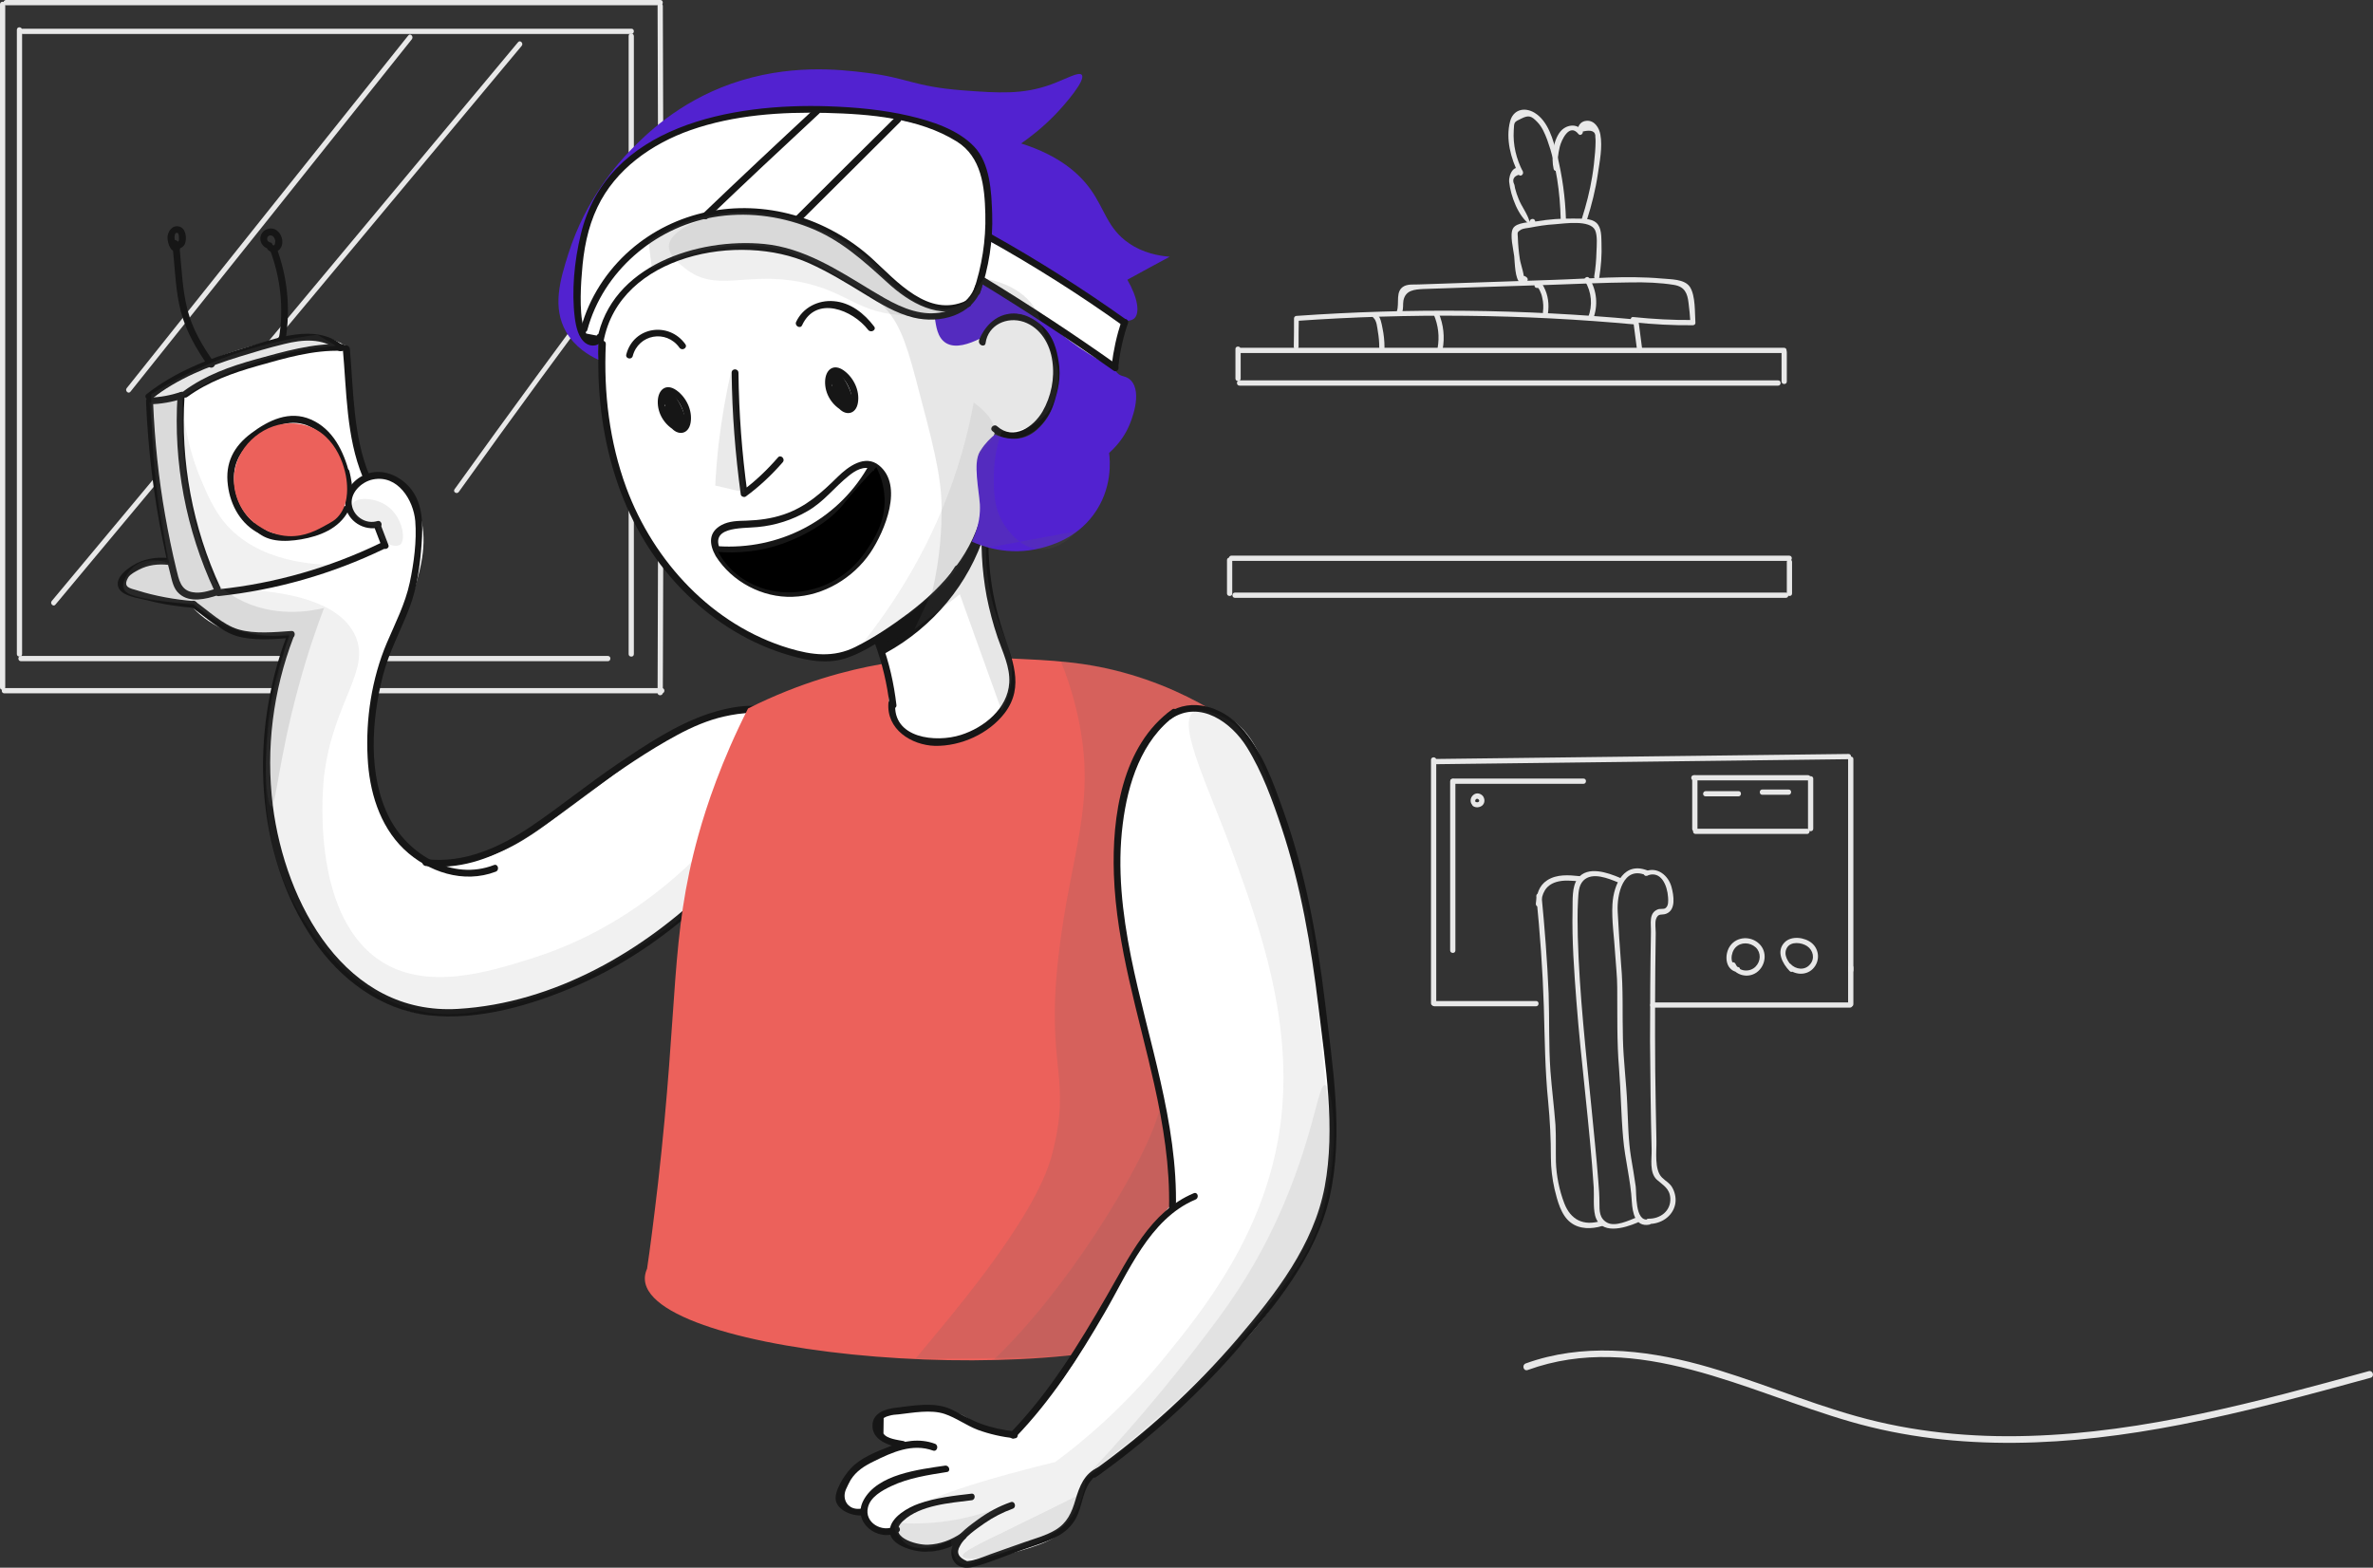 <svg width="1096.34" height="724.313" viewBox="0 0 1096.34 724.313" fill="none" xmlns="http://www.w3.org/2000/svg" xmlns:xlink="http://www.w3.org/1999/xlink">
	<rect x="0" y="0" width="1096.34" height="724.313" fill="#333333" stroke="none"/>
	<desc>
			Created with Pixso.
	</desc>
	<defs/>
	<path id="Vector" d="M661.13 351.09C661.13 388.58 661.13 426.07 661.13 463.56C661.13 465.03 663.55 465.14 663.55 463.56C663.55 426.07 663.55 388.58 663.55 351.09C663.55 349.51 661.13 349.51 661.13 351.09Z" fill="#E8E8E8" fill-opacity="1" fill-rule="nonzero"/>
	<path id="Vector" d="M663.03 353.09C726.74 352.35 790.34 351.51 854.05 350.77C855.53 350.77 855.63 348.35 854.05 348.35C790.34 349.09 726.74 349.93 663.03 350.67C661.55 350.67 661.55 353.09 663.03 353.09Z" fill="#E8E8E8" fill-opacity="1" fill-rule="nonzero"/>
	<path id="Vector" d="M662.71 464.93C678.4 464.93 694.09 464.93 709.68 464.93C711.15 464.93 711.26 462.5 709.68 462.5C693.99 462.5 678.3 462.5 662.71 462.5C661.24 462.61 661.24 464.93 662.71 464.93Z" fill="#E8E8E8" fill-opacity="1" fill-rule="nonzero"/>
	<path id="Vector" d="M709.78 414.06C711.47 431.02 712.73 447.97 713.26 465.03C713.68 479.78 713.79 494.31 715.26 508.95C716.1 517.58 716.52 526.21 716.52 534.85C716.52 539.7 717.15 544.64 718.21 549.38C719.47 554.54 721.16 561.49 725.68 564.86C729.79 568.02 735.37 567.92 740.22 566.44C741.69 566.02 741.06 563.71 739.59 564.13C731.58 566.55 725.68 563.6 722.74 556.02C720.42 550.02 719.05 543.28 718.84 536.75C718.73 531.06 718.95 525.37 718.63 519.69C718 511.37 716.94 503.15 716.31 494.83C715.47 482.93 715.89 470.93 715.47 458.92C714.84 443.87 713.68 428.91 712.21 413.85C711.99 412.48 709.68 412.48 709.78 414.06Z" fill="#E8E8E8" fill-opacity="1" fill-rule="nonzero"/>
	<path id="Vector" d="M711.89 417.64C712.42 412.91 713.89 409.11 718.94 407.53C722.42 406.48 726.11 406.9 729.69 407.22C731.16 407.32 731.16 405.01 729.69 404.8C724.74 404.27 719.26 403.85 714.84 406.69C710.94 409.22 709.99 413.12 709.57 417.43C709.36 419.22 711.68 419.22 711.89 417.64Z" fill="#E8E8E8" fill-opacity="1" fill-rule="nonzero"/>
	<path id="Vector" d="M748.33 405.53C742.85 403.22 733.48 399.85 728.95 405.85C726.11 409.64 726.63 415.96 726.53 420.49C726.21 434.6 727.26 448.71 728.32 462.72C730.53 491.46 734.43 520 736.32 548.75C736.53 552.86 736 557.6 736.95 561.6C739.37 570.76 750.33 567.5 756.54 564.86C757.91 564.34 757.28 562.02 755.91 562.55C752.54 563.92 746.32 566.86 742.64 564.97C738.85 562.97 738.95 559.39 738.95 555.81C738.95 552.44 738.74 549.07 738.43 545.7C737.58 534.75 736.43 523.79 735.37 512.84C732.74 486.2 729.69 459.56 728.95 432.81C728.84 427.23 728.74 421.75 729.05 416.17C729.27 413.01 729.16 409.32 731.48 406.9C735.58 402.69 743.06 405.85 747.69 407.75C749.06 408.38 749.69 406.17 748.33 405.53Z" fill="#E8E8E8" fill-opacity="1" fill-rule="nonzero"/>
	<path id="Vector" d="M761.49 563.39C755.28 564.65 756.12 551.17 755.7 548.12C755.07 543.7 754.33 539.27 753.59 534.96C752.22 526.74 752.22 518.53 751.8 510.21C751.38 500.1 750.01 489.99 749.8 479.88C749.48 468.4 750.01 457.03 748.96 445.66C748.33 437.55 747.8 429.33 747.38 421.12C746.96 413.43 749.8 399.85 760.44 404.38C761.81 405.01 763.07 402.9 761.59 402.37C750.54 397.64 745.48 408.27 744.96 417.85C744.53 425.33 745.8 433.23 746.22 440.81C746.54 445.97 747.17 451.13 747.17 456.29C747.27 468.72 746.96 481.25 748.01 493.68C748.85 504.42 748.96 515.26 749.91 525.9C750.75 535.69 753.38 545.28 753.91 555.18C754.22 560.12 755.38 567.07 762.02 565.81C763.6 565.28 762.96 563.07 761.49 563.39Z" fill="#E8E8E8" fill-opacity="1" fill-rule="nonzero"/>
	<path id="Vector" d="M760.86 404.59C767.49 401.85 770.33 409.32 770.65 414.48C770.76 416.06 770.97 418.59 769.39 419.64C768.54 420.17 766.86 419.75 765.91 420.17C761.59 421.86 762.86 426.81 762.75 430.7C762.44 447.45 762.33 464.19 762.33 480.93C762.44 497.68 762.65 514.42 763.07 531.17C763.17 535.38 761.91 541.8 765.49 545.07C768.44 547.7 771.39 549.07 771.7 553.59C772.02 559.49 767.07 563.18 761.59 563.07C760.12 563.07 760.12 565.39 761.59 565.5C767.18 565.6 772.65 562.23 773.92 556.54C774.44 554.12 774.02 551.59 772.97 549.38C771.7 546.65 769.81 546.01 767.81 544.01C764.23 540.43 765.39 531.9 765.28 527.27C765.17 521.69 765.07 516.11 764.96 510.53C764.75 500.1 764.65 489.57 764.65 479.14C764.65 468.72 764.65 458.19 764.75 447.76C764.86 442.18 764.86 436.6 764.96 431.02C764.96 429.23 764.54 426.38 765.07 424.7C766.12 421.65 767.7 423.01 769.81 422.17C774.44 420.38 773.28 413.64 772.23 409.75C770.76 404.48 765.7 400.27 760.12 402.59C758.86 402.9 759.49 405.22 760.86 404.59Z" fill="#E8E8E8" fill-opacity="1" fill-rule="nonzero"/>
	<path id="Vector" d="M853.84 350.67C853.84 383.21 853.84 415.75 853.84 448.29C853.84 449.76 856.27 449.87 856.27 448.29C856.27 415.75 856.27 383.21 856.27 350.67C856.27 349.19 853.84 349.19 853.84 350.67Z" fill="#E8E8E8" fill-opacity="1" fill-rule="nonzero"/>
	<path id="Vector" d="M763.6 465.56C793.92 465.56 824.36 465.56 854.69 465.56C856.16 465.56 856.27 463.14 854.69 463.14C824.36 463.14 793.92 463.14 763.6 463.14C762.02 463.24 762.02 465.56 763.6 465.56Z" fill="#E8E8E8" fill-opacity="1" fill-rule="nonzero"/>
	<path id="Vector" d="M853.84 447.02C853.84 452.71 853.84 458.29 853.84 463.98C853.84 465.45 856.27 465.56 856.27 463.98C856.27 458.29 856.27 452.71 856.27 447.02C856.27 445.45 853.84 445.45 853.84 447.02Z" fill="#E8E8E8" fill-opacity="1" fill-rule="nonzero"/>
	<path id="Vector" d="M781.81 359.41C781.81 367.31 781.81 375.1 781.81 383C781.81 384.47 784.24 384.58 784.24 383C784.24 375.1 784.24 367.31 784.24 359.41C784.13 357.83 781.81 357.83 781.81 359.41Z" fill="#E8E8E8" fill-opacity="1" fill-rule="nonzero"/>
	<path id="Vector" d="M783.39 385.31C800.56 385.31 817.72 385.31 834.89 385.31C836.36 385.31 836.47 382.89 834.89 382.89C817.72 382.89 800.56 382.89 783.39 382.89C781.81 383 781.81 385.31 783.39 385.31Z" fill="#E8E8E8" fill-opacity="1" fill-rule="nonzero"/>
	<path id="Vector" d="M782.55 360.57C800.14 360.57 817.72 360.57 835.31 360.57C836.78 360.57 836.89 358.15 835.31 358.15C817.72 358.15 800.14 358.15 782.55 358.15C780.97 358.15 780.97 360.57 782.55 360.57Z" fill="#E8E8E8" fill-opacity="1" fill-rule="nonzero"/>
	<path id="Vector" d="M835.31 359.72C835.31 367.41 835.31 375.21 835.31 382.89C835.31 384.37 837.73 384.47 837.73 382.89C837.73 375.21 837.73 367.41 837.73 359.72C837.73 358.25 835.31 358.25 835.31 359.72Z" fill="#E8E8E8" fill-opacity="1" fill-rule="nonzero"/>
	<path id="Vector" d="M788.03 367.94C793.08 367.94 798.14 367.94 803.19 367.94C804.66 367.94 804.77 365.52 803.19 365.52C798.14 365.52 793.08 365.52 788.03 365.52C786.45 365.62 786.45 367.94 788.03 367.94Z" fill="#E8E8E8" fill-opacity="1" fill-rule="nonzero"/>
	<path id="Vector" d="M814.14 367.2C818.25 367.2 822.25 367.2 826.36 367.2C827.83 367.2 827.94 364.78 826.36 364.78C822.25 364.78 818.25 364.78 814.14 364.78C812.67 364.78 812.67 367.2 814.14 367.2Z" fill="#E8E8E8" fill-opacity="1" fill-rule="nonzero"/>
	<path id="Vector" d="M803.09 446.81C798.87 445.97 799.5 440.18 801.82 437.76C804.35 435.13 808.56 435.34 811.19 437.76C813.72 440.18 813.51 444.18 811.09 446.6C808.56 449.24 803.4 449.13 801.82 445.34C801.19 443.97 798.98 444.6 799.51 445.97C801.51 450.61 807.4 452.18 811.51 449.34C815.83 446.29 816.67 439.76 812.77 436.07C808.98 432.39 802.56 432.6 799.4 436.92C796.56 440.81 796.87 447.97 802.45 449.13C803.93 449.45 804.56 447.13 803.09 446.81Z" fill="#E8E8E8" fill-opacity="1" fill-rule="nonzero"/>
	<path id="Vector" d="M828.46 447.02C826.25 444.71 823.62 441.13 825.62 437.86C827.41 434.81 832.36 435.44 834.89 437.13C837.73 439.02 838.57 442.92 836.26 445.55C833.84 448.5 829.62 447.97 827.2 445.34C826.15 444.18 824.46 445.87 825.52 447.02C828.57 450.39 834.15 451.03 837.52 447.66C840.89 444.29 840.68 438.81 837.1 435.76C833.84 433.02 827.62 432.18 824.46 435.44C820.46 439.55 823.52 445.23 826.78 448.6C827.83 449.87 829.52 448.18 828.46 447.02Z" fill="#E8E8E8" fill-opacity="1" fill-rule="nonzero"/>
	<path id="Vector" d="M669.98 360.99C669.98 387 669.98 413.12 669.98 439.13C669.98 440.6 672.4 440.71 672.4 439.13C672.4 413.12 672.4 387 672.4 360.99C672.4 359.51 669.98 359.51 669.98 360.99Z" fill="#E8E8E8" fill-opacity="1" fill-rule="nonzero"/>
	<path id="Vector" d="M671.24 362.15C691.35 362.15 711.47 362.15 731.58 362.15C733.06 362.15 733.16 359.72 731.58 359.72C711.47 359.72 691.35 359.72 671.24 359.72C669.66 359.83 669.66 362.15 671.24 362.15Z" fill="#E8E8E8" fill-opacity="1" fill-rule="nonzero"/>
	<path id="Vector" d="M681.56 370.26C681.46 369.94 681.67 369.41 681.98 369.2C682.4 368.89 682.93 369.1 683.25 369.52C683.88 370.47 682.51 370.99 681.77 370.47C680.51 369.62 679.35 371.62 680.61 372.47C681.88 373.31 683.67 373.1 684.83 372.15C686.09 370.99 686.09 369.2 685.14 367.83C684.09 366.57 682.3 366.15 680.93 367.1C679.56 368.04 679.03 369.83 679.77 371.31C679.98 371.94 680.93 372.05 681.35 371.73C681.77 371.52 681.88 370.89 681.56 370.26Z" fill="#E8E8E8" fill-opacity="1" fill-rule="nonzero"/>
	<path id="Vector" d="M566.88 258.74C566.88 263.9 566.88 269.06 566.88 274.22C566.88 275.69 569.3 275.79 569.3 274.22C569.3 269.06 569.3 263.9 569.3 258.74C569.2 257.26 566.88 257.26 566.88 258.74Z" fill="#E8E8E8" fill-opacity="1" fill-rule="nonzero"/>
	<path id="Vector" d="M568.88 259.16C654.81 259.16 740.74 259.16 826.67 259.16C828.15 259.16 828.25 256.73 826.67 256.73C740.74 256.73 654.81 256.73 568.88 256.73C567.41 256.73 567.41 259.16 568.88 259.16Z" fill="#E8E8E8" fill-opacity="1" fill-rule="nonzero"/>
	<path id="Vector" d="M570.57 276.22C655.44 276.22 740.22 276.22 825.09 276.22C826.57 276.22 826.67 273.79 825.09 273.79C740.22 273.79 655.44 273.79 570.57 273.79C568.99 273.79 568.99 276.22 570.57 276.22Z" fill="#E8E8E8" fill-opacity="1" fill-rule="nonzero"/>
	<path id="Vector" d="M825.52 259.58C825.52 264.42 825.52 269.37 825.52 274.22C825.52 275.69 827.94 275.79 827.94 274.22C827.94 269.37 827.94 264.42 827.94 259.58C827.94 258.1 825.52 258.1 825.52 259.58Z" fill="#E8E8E8" fill-opacity="1" fill-rule="nonzero"/>
	<path id="Vector" d="M570.78 161.22C570.78 165.75 570.78 170.38 570.78 174.91C570.78 176.39 573.2 176.49 573.2 174.91C573.2 170.38 573.2 165.75 573.2 161.22C573.09 159.75 570.78 159.75 570.78 161.22Z" fill="#E8E8E8" fill-opacity="1" fill-rule="nonzero"/>
	<path id="Vector" d="M573.3 163.12C656.92 163.12 740.64 163.12 824.25 163.12C825.73 163.12 825.83 160.69 824.25 160.69C740.64 160.69 656.92 160.69 573.3 160.69C571.83 160.69 571.83 163.12 573.3 163.12Z" fill="#E8E8E8" fill-opacity="1" fill-rule="nonzero"/>
	<path id="Vector" d="M572.67 178.18C655.66 178.18 738.64 178.18 821.51 178.18C822.99 178.18 823.09 175.75 821.51 175.75C738.53 175.75 655.55 175.75 572.67 175.75C571.09 175.75 571.09 178.18 572.67 178.18Z" fill="#E8E8E8" fill-opacity="1" fill-rule="nonzero"/>
	<path id="Vector" d="M823.09 162.59C823.09 167.12 823.09 171.75 823.09 176.28C823.09 177.75 825.52 177.86 825.52 176.28C825.52 171.75 825.52 167.12 825.52 162.59C825.52 161.12 823.09 161.01 823.09 162.59Z" fill="#E8E8E8" fill-opacity="1" fill-rule="nonzero"/>
	<path id="Vector" d="M599.95 160.17C599.95 155.85 599.95 151.43 600.05 147.11C599.63 147.53 599.21 147.95 598.89 148.27C651.13 144.58 703.68 145.11 755.8 149.95C755.38 149.53 754.96 149.11 754.64 148.79C755.17 153.11 755.8 157.43 756.33 161.75C756.54 163.22 758.86 163.22 758.75 161.75C758.22 157.43 757.59 153.11 757.07 148.79C756.96 148.16 756.65 147.64 755.91 147.64C703.78 142.79 651.23 142.27 599 145.95C598.37 145.95 597.84 146.48 597.84 147.11C597.84 151.43 597.84 155.85 597.74 160.17C597.63 161.75 599.95 161.75 599.95 160.17Z" fill="#E8E8E8" fill-opacity="1" fill-rule="nonzero"/>
	<path id="Vector" d="M647.76 144.37C648.49 142.37 648.07 140.79 648.39 138.89C649.34 134.05 653.44 133.74 657.66 133.53C663.87 133.31 670.08 133.1 676.3 132.89C689.46 132.47 702.52 132.05 715.68 131.63C728.32 131.21 741.06 130.58 753.7 130.47C760.23 130.37 766.86 130.58 773.39 131.63C778.34 132.47 779.6 135.42 780.13 140.05C780.55 143 780.76 145.95 780.97 149C781.39 148.58 781.81 148.16 782.13 147.85C772.86 147.95 763.7 147.42 754.54 146.48C753.06 146.27 753.06 148.69 754.54 148.9C763.7 149.85 772.86 150.37 782.13 150.27C782.76 150.27 783.39 149.74 783.29 149.11C782.97 144.48 783.39 136.68 780.76 132.58C778.23 128.79 771.7 129.1 767.7 128.68C751.17 127.21 734.21 128.79 717.68 129.31C701.04 129.84 684.51 130.47 667.87 131C663.76 131.1 659.55 131.31 655.44 131.42C653.34 131.52 650.81 131.21 648.81 132.16C644.39 134.37 646.7 140.16 645.34 143.85C645.02 145.11 647.34 145.74 647.76 144.37Z" fill="#E8E8E8" fill-opacity="1" fill-rule="nonzero"/>
	<path id="Vector" d="M711.26 131.95C710.31 132.26 710.2 132.79 710.94 133.42C711.05 133.63 711.26 133.95 711.36 134.16C711.89 135.21 712.31 136.37 712.52 137.53C713.05 139.74 713.15 141.95 712.84 144.27C712.63 145.74 714.94 146.37 715.15 144.9C715.79 140.58 715.26 136.37 713.26 132.58C712.73 131.52 711.99 130.05 710.63 130.16C709.57 130.16 708.94 131 708.94 131.95C708.94 133.42 711.36 133.42 711.26 131.95Z" fill="#E8E8E8" fill-opacity="1" fill-rule="nonzero"/>
	<path id="Vector" d="M732.21 129.73C735.37 135 735.9 141 733.69 146.79C733.16 148.27 735.48 148.79 736 147.42C738.43 141.11 737.79 134.37 734.32 128.58C733.48 127.21 731.48 128.47 732.21 129.73Z" fill="#E8E8E8" fill-opacity="1" fill-rule="nonzero"/>
	<path id="Vector" d="M703.89 130.05C704.83 128.26 702.52 122.05 702.2 119.84C701.67 116.47 701.36 113.1 701.25 109.73C701.15 107.41 700.73 107.3 702.83 106.04C703.89 105.51 705.57 105.41 706.73 105.2C710.52 104.46 714.42 103.83 718.31 103.62C722.74 103.3 734.64 101.41 736.95 106.36C738.11 108.88 737.69 113.62 737.58 116.36C737.48 120.15 737.16 123.94 736.53 127.73C736.32 129.21 738.64 129.84 738.85 128.37C739.69 123.1 740.11 117.83 739.9 112.46C739.8 109.51 740.01 105.2 737.58 102.99C735.06 100.67 730.42 101.09 727.26 100.99C721.47 100.88 715.68 101.3 709.99 102.25C707.15 102.67 700.62 102.67 699.04 105.51C697.36 108.36 699.25 115.41 699.57 118.36C699.88 121.31 699.88 128.89 702.31 130.68C703.68 131.73 705.04 131.31 705.68 129.73C705.89 129.31 705.89 128.68 705.47 128.26C704.1 127 702.62 127.1 701.78 128.79C701.15 130.16 703.15 131.42 703.89 130.05Z" fill="#E8E8E8" fill-opacity="1" fill-rule="nonzero"/>
	<path id="Vector" d="M706.73 102.67C705.78 98.77 703.04 95.61 701.57 91.82C700.94 90.24 700.41 88.77 699.99 87.08C699.88 86.56 699.78 85.93 699.67 85.4C698.52 83.08 699.25 81.5 701.67 80.77C702.62 81.82 704.1 80.45 703.57 79.29C700.52 73.39 698.94 66.97 699.36 60.23C699.57 56.33 699.36 56.44 702.94 54.75C706.31 53.07 707.57 53.6 710.2 56.33C712.42 58.55 713.78 61.81 714.84 64.65C719.05 76.24 720.74 88.98 721.05 101.2C721.05 102.67 723.47 102.78 723.47 101.2C723.16 91.19 721.79 81.29 719.37 71.5C717.58 64.65 715.36 55.91 708.84 52.02C704.1 49.28 699.04 50.75 697.67 56.12C695.57 64.13 697.99 73.29 701.67 80.45C702.31 79.92 702.94 79.5 703.57 78.98C699.78 74.87 696.94 80.56 697.25 84.03C697.88 90.35 701.46 100.35 707.15 103.93C707.47 104.14 707.99 104.14 708.31 103.93C708.41 103.83 708.63 103.72 708.73 103.62C709.15 103.3 709.36 102.88 709.26 102.25C709.26 102.14 709.15 101.93 709.15 101.83C708.62 100.56 706.41 101.2 706.73 102.67Z" fill="#E8E8E8" fill-opacity="1" fill-rule="nonzero"/>
	<path id="Vector" d="M720.1 77.5C719.26 74.24 719.89 71.08 720.63 67.81C721.37 64.76 725.05 56.65 729.26 61.92C730.11 62.97 731.48 61.81 731.27 60.76C735.27 59.81 737.27 60.65 737.06 63.39C737.16 64.02 737.16 64.76 737.16 65.5C737.16 67.08 737.06 68.66 736.95 70.23C736.64 74.13 736.22 77.92 735.58 81.71C734.53 88.24 732.85 94.67 730.84 100.99C730.42 102.46 732.63 103.09 733.16 101.62C735.37 94.67 737.16 87.61 738.22 80.34C739.06 74.66 740.43 67.92 739.37 62.13C738.85 59.07 736.64 55.49 732.95 55.81C730 56.02 728.53 58.65 728.95 61.39C729.58 60.97 730.32 60.65 730.95 60.23C728.32 56.76 723.37 57.7 720.84 60.86C717.47 65.07 716.63 73.08 717.79 78.03C718.1 79.61 720.42 78.98 720.1 77.5Z" fill="#E8E8E8" fill-opacity="1" fill-rule="nonzero"/>
	<path id="Vector" d="M634.49 146.79C636.07 148.06 636.28 151.32 636.59 153.22C637.02 155.64 637.23 158.06 637.23 160.59C637.23 162.06 639.65 162.17 639.65 160.59C639.65 157.53 639.33 154.48 638.7 151.53C638.28 149.43 637.86 146.58 636.17 145.11C635.02 144.16 633.33 145.85 634.49 146.79Z" fill="#E8E8E8" fill-opacity="1" fill-rule="nonzero"/>
	<path id="Vector" d="M662.4 145.32C664.5 150.27 665.13 155.53 664.19 160.8C663.87 162.27 666.19 162.91 666.5 161.43C667.56 155.74 666.92 150.06 664.71 144.69C664.19 143.32 661.87 143.95 662.4 145.32Z" fill="#E8E8E8" fill-opacity="1" fill-rule="nonzero"/>
	<path id="Vector" d="M0 2C0 84.03 0 166.17 0 248.2C0 271.37 0 294.54 0 317.6C0 319.08 2.42 319.18 2.42 317.6C2.42 235.57 2.42 153.43 2.42 71.39C2.42 48.23 2.42 25.06 2.42 2C2.42 0.42 0 0.42 0 2Z" fill="#E8E8E8" fill-opacity="1" fill-rule="nonzero"/>
	<path id="Vector" d="M2.73 2.42C81.08 2.42 159.43 2.42 237.88 2.42C260.32 2.42 282.64 2.42 305.07 2.42C306.54 2.42 306.65 0 305.07 0C226.72 0 148.37 0 69.92 0C47.49 0 25.16 0 2.73 0C1.26 0.1 1.26 2.42 2.73 2.42Z" fill="#E8E8E8" fill-opacity="1" fill-rule="nonzero"/>
	<path id="Vector" d="M303.81 2.73C304.12 85.29 304.23 167.86 304.02 250.42C303.91 273.69 303.91 296.86 303.81 320.13C303.81 321.6 306.12 321.6 306.23 320.13C306.54 237.67 306.65 155.22 306.44 72.76C306.33 49.38 306.33 26.11 306.23 2.73C306.23 1.15 303.81 1.15 303.81 2.73Z" fill="#E8E8E8" fill-opacity="1" fill-rule="nonzero"/>
	<path id="Vector" d="M2 320.34C80.87 320.34 159.85 320.34 238.73 320.34C261.05 320.34 283.38 320.34 305.81 320.34C307.28 320.34 307.39 317.92 305.81 317.92C226.93 317.92 147.95 317.92 69.08 317.92C46.75 317.92 24.43 317.92 2 317.92C0.42 317.92 0.42 320.34 2 320.34Z" fill="#E8E8E8" fill-opacity="1" fill-rule="nonzero"/>
	<path id="Vector" d="M7.79 13.79C7.79 88.56 7.79 163.22 7.79 237.99C7.79 259.37 7.79 280.74 7.79 302.23C7.79 303.7 10.21 303.81 10.21 302.23C10.21 227.46 10.21 152.8 10.21 78.03C10.21 56.65 10.21 35.27 10.21 13.79C10.1 12.21 7.79 12.21 7.79 13.79Z" fill="#E8E8E8" fill-opacity="1" fill-rule="nonzero"/>
	<path id="Vector" d="M10.42 15.69C83.5 15.69 156.59 15.69 229.78 15.69C250.42 15.69 271.06 15.69 291.7 15.69C293.17 15.69 293.28 13.26 291.7 13.26C218.61 13.26 145.53 13.26 72.34 13.26C51.7 13.26 31.06 13.26 10.42 13.26C8.84 13.26 8.84 15.69 10.42 15.69Z" fill="#E8E8E8" fill-opacity="1" fill-rule="nonzero"/>
	<path id="Vector" d="M9.68 305.49C80.13 305.49 150.48 305.49 220.93 305.49C240.94 305.49 260.84 305.49 280.85 305.49C282.32 305.49 282.43 303.07 280.85 303.07C210.4 303.07 140.05 303.07 69.6 303.07C49.59 303.07 29.69 303.07 9.68 303.07C8.1 303.07 8.1 305.49 9.68 305.49Z" fill="#E8E8E8" fill-opacity="1" fill-rule="nonzero"/>
	<path id="Vector" d="M290.43 16.63C290.43 90.88 290.43 165.01 290.43 239.25C290.43 260.21 290.43 281.27 290.43 302.23C290.43 303.7 292.85 303.81 292.85 302.23C292.85 227.99 292.85 153.85 292.85 79.61C292.85 58.65 292.85 37.59 292.85 16.63C292.75 15.05 290.43 15.05 290.43 16.63Z" fill="#E8E8E8" fill-opacity="1" fill-rule="nonzero"/>
	<path id="Vector" d="M188.6 16.42C145.21 70.76 101.83 125 58.55 179.33C57.6 180.49 59.28 182.18 60.23 181.02C103.62 126.68 147 72.45 190.29 18.11C191.23 16.84 189.55 15.16 188.6 16.42Z" fill="#E8E8E8" fill-opacity="1" fill-rule="nonzero"/>
	<path id="Vector" d="M239.36 19.48C183.44 86.45 127.63 153.43 71.71 220.4C55.81 239.46 39.8 258.63 23.9 277.69C22.95 278.85 24.64 280.53 25.58 279.38C81.5 212.4 137.32 145.42 193.23 78.45C209.14 59.39 225.14 40.22 241.04 21.16C241.99 20 240.31 18.32 239.36 19.48Z" fill="#E8E8E8" fill-opacity="1" fill-rule="nonzero"/>
	<path id="Vector" d="M286.43 121.73C260.63 156.27 235.15 191.02 209.98 226.09C209.14 227.35 211.14 228.51 211.98 227.25C237.04 192.18 262.53 157.43 288.43 122.89C289.38 121.73 287.27 120.57 286.43 121.73Z" fill="#E8E8E8" fill-opacity="1" fill-rule="nonzero"/>
	<path id="Vector" d="M705.76 633C756.52 614.57 807.07 643.11 855.09 656.9C904.8 671.22 956.92 668.06 1007.26 658.27C1036.96 652.48 1066.13 644.58 1095.19 636.58C1097.19 636.05 1096.35 633 1094.35 633.52C1043.06 647.64 990.94 661.85 937.55 663.43C910.69 664.27 883.73 661.64 857.83 654.37C833.29 647.53 809.81 637.21 785.17 630.47C759.05 623.41 730.83 620.57 704.92 629.94C703.03 630.58 703.76 633.63 705.76 633Z" fill="#E8E8E8" fill-opacity="1" fill-rule="nonzero"/>
	<path id="Vector" d="M77.7 259.1C75.28 258.99 71.38 259.2 66.96 260.57C65.38 261.1 56.11 264.05 56.22 268.15C56.22 269.94 58.12 271.21 60.33 272.68C64.64 275.63 68.86 276.47 75.18 277.74C80.86 278.89 85.5 279.74 88.55 280.26C91.5 283.42 96.34 287.74 103.4 290.79C105.5 291.74 115.09 295.74 127.51 294.27C130.78 293.95 133.41 293.32 135.2 292.79C132.78 298.8 129.94 306.8 127.51 316.49C125.62 324.07 122.35 337.66 122.35 355.24C122.35 381.25 129.62 401.05 133.09 409.69C136.67 418.32 140.89 428.43 150.05 439.38C156.05 446.54 169.22 462.45 191.12 467.61C193.96 468.24 200.91 469.71 214.29 468.66C224.4 467.82 247.25 464.87 278.52 448.02C294.43 439.49 316.01 427.8 335.6 404.21C351.08 385.57 374.25 348.71 362.35 334.18C360.03 331.34 356.98 330.18 354.13 329.13C343.18 325.02 329.7 327.97 305.38 342.71C292.11 350.71 290.53 353.14 252.93 380.52C244.4 386.73 232.08 395.47 214.39 398.63C203.33 400.63 198.17 398.94 195.86 398.1C183.54 393.36 178.69 380.2 175.32 370.93C168.79 353.24 170.69 337.55 171.74 330.18C173.22 318.81 176.48 309.96 181.01 297.96C186.59 282.9 188.17 283.42 191.33 272.79C194.59 261.94 198.07 249.3 193.44 236.03C191.86 231.61 189.12 223.92 181.64 220.98C176.17 218.76 170.69 220.13 168.27 220.98C166.27 213.6 164.58 205.5 163.11 196.75C160.89 183.28 160.16 170.85 160.05 160C157.53 158.42 153.42 156.42 148.26 155.47C141.52 154.21 135.94 155.16 130.25 156.53C115.09 160 105.08 162.32 92.24 169.16C86.23 172.43 78.12 177.38 69.59 184.75C70.12 196.97 71.17 209.92 72.65 223.5C74.02 235.82 75.7 247.83 77.7 259.1Z" fill="#FFFFFF" fill-opacity="1" fill-rule="nonzero"/>
	<path id="Vector" d="M174.27 240.77C169.32 242.25 163.95 239.09 162.69 234.03C161.21 228.03 166.9 222.56 172.37 221.5C183.75 219.29 191.01 230.98 191.86 240.77C192.59 249.94 191.22 260.15 189.33 269.1C187.22 279 182.59 287.95 178.69 297.11C171.74 313.54 168.9 332.18 169.85 349.98C170.58 365.35 175.22 381.36 186.59 392.31C197.75 402.95 214.18 408.42 229.03 402.74C230.93 402 230.08 398.94 228.19 399.68C209.13 407.05 188.59 394.94 179.85 377.78C169.85 358.19 171.64 332.81 176.9 312.17C179.75 301.11 185.22 291.22 189.22 280.68C192.8 271.21 194.07 261.1 194.8 251.09C195.44 242.56 195.44 233.09 189.96 226.03C185.64 220.55 178.59 216.97 171.64 218.34C164.79 219.71 158.47 226.14 159.53 233.4C160.47 240.77 168.27 245.62 175.32 243.62C177.11 243.2 176.27 240.14 174.27 240.77Z" fill="#161616" fill-opacity="1" fill-rule="nonzero"/>
	<path id="Vector" d="M196.6 400.1C227.24 403.58 251.14 381.15 274.21 364.61C286.63 355.66 299.48 346.82 312.96 339.55C319.8 335.87 327.07 332.71 334.65 331.02C341.29 329.55 355.08 327.13 359.51 334.18C360.56 335.87 363.3 334.29 362.24 332.6C355.71 322.28 337.07 326.6 327.7 329.65C312.43 334.71 298.64 343.97 285.37 352.93C271.68 362.19 258.94 372.62 245.25 381.89C230.82 391.57 214.39 399.05 196.6 396.94C194.49 396.63 194.59 399.79 196.6 400.1Z" fill="#161616" fill-opacity="1" fill-rule="nonzero"/>
	<path id="Vector" d="M82.02 182.75C80.02 213.81 85.92 244.77 99.08 273C99.92 274.79 102.66 273.21 101.82 271.42C88.97 243.72 83.28 213.18 85.28 182.75C85.28 180.75 82.13 180.75 82.02 182.75Z" fill="#161616" fill-opacity="1" fill-rule="nonzero"/>
	<path id="Vector" d="M101.08 275.42C127.62 272.58 153.42 265.2 177.43 253.62C179.22 252.78 177.64 250.04 175.85 250.88C152.37 262.26 127.09 269.52 101.08 272.26C99.08 272.47 99.08 275.63 101.08 275.42Z" fill="#161616" fill-opacity="1" fill-rule="nonzero"/>
	<path id="Vector" d="M173.11 244.04C174.16 246.88 175.32 249.72 176.38 252.57C177.11 254.46 180.17 253.62 179.43 251.73C178.38 248.88 177.22 246.04 176.17 243.2C175.43 241.41 172.37 242.14 173.11 244.04Z" fill="#161616" fill-opacity="1" fill-rule="nonzero"/>
	<path id="Vector" d="M158.37 161.06C160.16 180.64 159.95 201.91 167.53 220.24C168.27 222.13 171.32 221.29 170.58 219.4C163.11 201.28 163.32 180.33 161.63 161.06C161.32 159.05 158.16 159.05 158.37 161.06Z" fill="#161616" fill-opacity="1" fill-rule="nonzero"/>
	<path id="Vector" d="M86.55 183.38C96.24 176.33 107.51 172.32 118.98 169.06C131.73 165.48 144.68 161.58 158.05 162.11C160.05 162.21 160.05 159.05 158.05 158.95C144.47 158.53 131.2 162.42 118.14 166.01C106.35 169.27 94.87 173.38 84.97 180.64C83.28 181.91 84.86 184.64 86.55 183.38Z" fill="#161616" fill-opacity="1" fill-rule="nonzero"/>
	<path id="Vector" d="M121.41 243.93C113.51 240.04 109.19 232.14 108.24 223.61C107.19 214.03 111.4 207.39 118.98 202.02C126.25 196.75 134.78 192.86 143.52 197.28C152.16 201.6 156.05 210.76 158.37 219.61C158.89 221.61 161.95 220.76 161.42 218.76C158.79 208.55 153.84 198.23 143.63 193.81C133.73 189.49 124.14 194.12 116.14 200.12C107.93 206.23 103.92 213.92 105.29 224.24C106.45 233.61 111.4 242.35 119.93 246.57C121.62 247.62 123.2 244.88 121.41 243.93Z" fill="#161616" fill-opacity="1" fill-rule="nonzero"/>
	<path id="Vector" d="M117.3 244.14C122.46 250.67 131.62 250.46 139.1 249.2C147.73 247.72 156.58 244.25 160.89 236.14C161.84 234.35 159.11 232.77 158.16 234.56C154.47 241.51 147.1 244.46 139.73 245.93C132.88 247.3 124.25 248.04 119.51 241.93C118.25 240.25 116.04 242.56 117.3 244.14Z" fill="#161616" fill-opacity="1" fill-rule="nonzero"/>
	<path id="Vector" d="M158.37 218.55C159.21 221.61 159.63 224.77 159.74 227.93C159.84 229.93 163 229.93 162.9 227.93C162.79 224.45 162.26 221.08 161.42 217.71C160.89 215.71 157.84 216.55 158.37 218.55Z" fill="#161616" fill-opacity="1" fill-rule="nonzero"/>
	<path id="Vector" d="M67.49 186.22C68.44 207.39 70.86 228.35 75.07 249.09C76.12 254.36 77.28 259.73 78.65 264.99C79.49 268.36 80.12 272.05 82.86 274.37C87.71 278.68 95.18 276.79 100.66 275C102.56 274.37 101.71 271.31 99.82 271.94C96.34 273.1 92.66 274.26 89.08 273.63C83.49 272.79 82.65 267.84 81.49 263.1C79.49 254.88 77.81 246.57 76.33 238.25C73.28 221.08 71.49 203.6 70.75 186.22C70.65 184.22 67.49 184.22 67.49 186.22Z" fill="#161616" fill-opacity="1" fill-rule="nonzero"/>
	<path id="Vector" d="M68.96 186.86C74.33 186.65 79.49 185.8 84.55 184.12C86.44 183.49 85.6 180.43 83.71 181.06C78.86 182.64 74.02 183.59 68.86 183.7C66.96 183.8 66.96 186.96 68.96 186.86Z" fill="#161616" fill-opacity="1" fill-rule="nonzero"/>
	<path id="Vector" d="M70.02 184.33C81.92 174.96 96.13 169.27 110.45 164.85C117.3 162.74 124.25 160.63 131.3 158.95C139.73 156.84 149.1 156 156.26 161.9C157.84 163.16 160.05 160.95 158.47 159.69C145.42 148.95 127.2 156.53 112.98 160.74C96.87 165.58 81.07 171.59 67.7 182.12C66.12 183.38 68.44 185.59 70.02 184.33Z" fill="#161616" fill-opacity="1" fill-rule="nonzero"/>
	<path id="Vector" d="M98.97 167.58C93.71 160.11 88.97 152.21 86.65 143.26C84.23 133.99 83.92 123.88 82.97 114.4C82.76 112.4 79.6 112.4 79.81 114.4C80.86 124.2 81.07 134.52 83.6 144.1C86.02 153.26 90.87 161.48 96.24 169.16C97.4 170.85 100.13 169.27 98.97 167.58Z" fill="#161616" fill-opacity="1" fill-rule="nonzero"/>
	<path id="Vector" d="M81.07 112.72C81.6 112.4 81.28 112.4 81.07 111.88C80.86 111.35 80.76 110.61 80.65 110.09C80.55 109.35 80.65 107.45 81.81 107.56C82.65 107.56 82.65 109.24 82.65 109.88C82.65 110.3 82.76 110.82 82.55 111.25C82.23 111.88 82.13 111.46 82.34 111.98C81.6 110.09 78.55 110.93 79.28 112.82C80.34 115.77 84.23 115.35 85.39 112.72C86.44 110.3 85.92 105.56 82.97 104.72C79.7 103.66 77.28 107.03 77.39 109.98C77.49 112.51 78.97 117.56 82.44 115.67C84.44 114.51 82.86 111.77 81.07 112.72Z" fill="#161616" fill-opacity="1" fill-rule="nonzero"/>
	<path id="Vector" d="M124.67 115.25C129.62 128.41 131.2 142.31 128.88 156.21C128.57 158.21 131.62 159.05 131.94 157.05C134.25 142.52 132.88 128.09 127.72 114.4C126.99 112.61 123.93 113.35 124.67 115.25Z" fill="#161616" fill-opacity="1" fill-rule="nonzero"/>
	<path id="Vector" d="M124.78 111.98C122.56 111.46 123.2 108.3 125.41 108.82C126.46 109.03 126.99 110.3 127.2 111.25C127.2 111.56 126.99 114.09 126.14 113.35C124.56 112.09 122.35 114.3 123.93 115.56C126.25 117.56 129.51 116.19 130.25 113.25C130.99 110.51 129.62 107.24 127.09 105.98C124.67 104.82 121.51 106.09 120.56 108.61C119.51 111.35 121.3 114.3 124.04 114.93C125.93 115.46 126.78 112.4 124.78 111.98Z" fill="#161616" fill-opacity="1" fill-rule="nonzero"/>
	<path id="Vector" d="M77.81 257.83C72.02 257.2 66.22 258.25 61.27 261.31C58.33 263.1 53.48 266.78 54.54 270.89C55.69 275.52 64.33 276.37 67.91 277.31C75.07 279.21 82.34 280.26 89.71 280.9C91.71 281.1 91.71 277.84 89.71 277.74C80.65 277 71.7 275.42 63.07 272.68C60.43 271.84 56.43 271.52 59.27 266.78C60.12 265.31 62.64 264.05 64.22 263.2C68.44 260.99 73.07 260.47 77.81 260.99C79.81 261.2 79.81 258.04 77.81 257.83Z" fill="#161616" fill-opacity="1" fill-rule="nonzero"/>
	<path id="Vector" d="M88.55 280.58C94.87 285 101.82 291.53 109.3 293.85C117.09 296.16 126.67 295.32 134.67 294.69C136.67 294.59 136.67 291.43 134.67 291.53C126.99 292.06 117.61 293.01 110.14 290.79C102.98 288.69 96.13 282.05 90.13 277.84C88.55 276.68 86.97 279.42 88.55 280.58Z" fill="#161616" fill-opacity="1" fill-rule="nonzero"/>
	<path id="Vector" d="M132.57 293.64C115.4 338.29 117.3 394.21 144.89 434.43C157.1 452.34 175.85 466.55 197.96 469.08C221.03 471.71 245.98 464.34 266.94 455.18C290.85 444.75 312.33 429.27 330.86 410.95C332.34 409.48 330.12 407.26 328.65 408.74C297.58 439.38 255.99 463.5 211.65 466.13C159.53 469.29 131.73 417.27 126.04 372.2C122.77 345.87 126.14 319.12 135.62 294.37C136.36 292.48 133.31 291.74 132.57 293.64Z" fill="#161616" fill-opacity="1" fill-rule="nonzero"/>
	<path id="Vector" d="M115.51 239.83C109.19 233.4 106.56 223.92 108.87 215.29C112.14 203.18 124.88 193.7 138.47 195.91C154.26 198.44 159.63 214.87 160.26 223.19C160.47 225.92 161 233.61 155.95 238.98C154.58 240.46 153.31 241.09 151.1 242.35C146.57 244.88 140.89 248.04 133.31 247.72C122.99 247.2 116.35 240.67 115.51 239.83Z" fill="#EC615B" fill-opacity="1" fill-rule="nonzero"/>
	<g opacity="0.16">
		<path id="Vector" d="M146.57 154.63C149.42 156.32 152.37 158 155.21 159.79C143.84 160.74 128.57 163.16 111.82 169.69C100.87 173.9 91.81 178.85 84.55 183.49C83.92 192.96 83.92 204.02 85.39 216.24C87.92 238.25 93.92 256.15 99.61 269.1C102.35 271.63 105.71 274.37 109.82 276.58C126.25 285.53 143.31 282.47 149.73 280.9C146.57 289.11 142.15 301.64 137.94 317.23C128.67 351.03 127.51 372.62 125.3 372.51C123.09 372.41 121.41 351.14 124.46 329.44C126.57 314.17 130.67 301.96 133.94 293.53C128.88 294.16 124.67 293.85 121.72 293.53C111.72 292.37 104.45 288.48 99.19 285.63C94.97 283.32 91.6 281 89.29 279.32C84.97 279 79.18 278.37 72.33 277.31C60.22 275.42 58.12 274.05 57.38 272.15C56.01 268.78 58.96 264.26 61.7 261.94C65.91 258.36 72.33 257.83 78.23 260.36C75.7 248.99 73.39 236.14 71.91 222.03C70.33 207.5 69.8 194.12 69.91 182.12C79.28 176.22 91.71 169.48 106.98 164C122.14 158.74 135.73 156 146.57 154.63Z" fill="#606060" fill-opacity="1" fill-rule="nonzero"/>
	</g>
	<g opacity="0.11">
		<path id="Vector" d="M163.11 232.56C164.9 229.51 173.64 229.82 179.22 234.03C185.85 238.98 187.75 249.3 184.91 251.62C183.22 252.88 180.06 251.83 178.27 250.67C174.59 248.25 174.48 243.93 174.48 243.51C173.85 243.51 167 243.09 164.06 237.82C163.53 236.88 162.05 234.24 163.11 232.56Z" fill="#606060" fill-opacity="1" fill-rule="nonzero"/>
	</g>
	<g opacity="0.09">
		<path id="Vector" d="M84.13 184.64C84.76 193.49 86.65 206.86 92.97 221.82C95.5 227.82 98.55 235.09 103.71 241.41C119.19 260.04 146.05 260.99 155.1 260.99C140.25 264.78 125.41 268.47 110.56 272.26C131.3 273.21 156.26 277.31 163.95 293.32C171.74 309.75 154.05 323.65 149.73 358.4C149.42 361.14 142.68 421.48 175.22 443.6C196.81 458.23 225.87 449.07 246.19 442.65C302.74 424.75 337.18 382.1 353.92 356.93C352.45 365.98 349.08 380.2 340.23 395.15C327.18 417.16 309.7 428.33 292.74 439.17C268.2 454.86 247.25 460.87 242.3 462.23C225.45 466.76 211.97 470.45 196.28 467.61C161.95 461.39 142.68 429.06 138.47 422.11C114.35 381.78 123.83 335.44 128.67 311.96C130.36 303.96 132.15 297.43 133.52 292.9C129.2 293.74 121.72 294.59 112.98 292.37C100.55 289.32 92.66 282.05 89.5 278.68C68.44 278.16 57.48 275.74 56.75 271.31C56.22 268.26 60.43 264.36 69.49 259.52C72.12 259.2 74.75 258.89 77.28 258.57C74.54 234.45 71.7 210.23 68.96 186.12C74.02 185.59 79.07 185.17 84.13 184.64Z" fill="#606060" fill-opacity="1" fill-rule="nonzero"/>
	</g>
	<path id="Vector" d="M304.01 546.69C302.01 563.86 300.22 577.76 298.95 586.18C281.85 624.22 483.4 645.28 555.48 611.77C564.43 567.65 571.59 514.99 572.96 455.39C574.02 410 571.38 368.83 567.17 332.6C557.38 326.18 542.21 317.54 522.21 311.65C501.88 305.64 485.87 305.12 465.87 304.17C450.91 303.43 431.33 302.59 406.79 306.91C391.94 309.54 370.14 315.01 345.6 327.34C333.28 351.66 326.44 372.3 322.65 385.89C309.48 433.38 313.59 462.34 304.01 546.69Z" fill="#EC615B" fill-opacity="1" fill-rule="nonzero"/>
	<g opacity="0.16">
		<path id="Vector" d="M490.19 305.75C492.4 311.12 495.56 319.86 497.98 330.92C506.94 371.88 494.51 393.57 489.03 441.7C483.03 494.04 495.46 497.09 486.08 533.32C478.08 564.38 434.59 613.41 423.01 627.73C507.28 627.73 517.81 624.92 555.59 612.93C556.85 606.08 558.54 596.71 560.33 585.44C562.75 570.81 567.07 544.06 569.91 516.57C573.49 481.72 573.49 454.76 573.49 434.01C573.49 406.42 572.23 372.2 568.12 332.81C563.8 330.07 557.8 326.6 550.43 322.91C542.53 319.02 531.05 313.44 515.36 309.64C508.94 308.06 500.51 306.38 490.19 305.75Z" fill="#606060" fill-opacity="1" fill-rule="nonzero"/>
	</g>
	<g opacity="0.13">
		<path id="Vector" d="M567.07 333.86C563.7 348.71 558.75 371.67 553.9 400.1C542.53 466.76 544.74 487.3 533.79 518.78C526.1 540.9 493.15 596 458.82 628.43C507.28 628.43 527.64 617.9 554.53 611.77C563.17 572.49 567.49 538.48 569.7 512.15C573.91 463.08 572.44 424.43 571.38 396.1C570.33 370.93 568.65 349.66 567.07 333.86Z" fill="#606060" fill-opacity="1" fill-rule="nonzero"/>
	</g>
	<path id="Vector" d="M542.53 329.02C540.32 330.28 537.58 333.44 532.21 339.66C528.73 343.66 527.05 345.66 525.68 347.66C522.31 352.71 520.84 357.77 519.15 369.56C517.47 381.15 516.62 387.05 516.41 394.63C515.99 412.85 518.73 429.17 522.42 447.49C529.47 482.24 532.63 486.88 536.63 510.04C540 529.63 541.16 545.74 541.58 555.96C537.9 560.28 532.63 566.8 526.84 575.23C515.89 591.24 510.31 603.66 506.72 611.03C500.41 623.78 489.56 641.47 470.18 661.79C467.45 662.21 463.13 662.53 458.18 661.27C449.86 659.05 448.7 654.42 440.17 652.21C437.12 651.37 438.49 652.31 424.9 651.68C415.32 651.26 412.47 650.63 409.63 652.74C407 654.63 404.89 658.42 405.84 661.79C407 665.79 412.26 668.74 418.37 667.69C409.95 669.8 404.05 673.16 400.36 675.69C395.84 678.85 387.1 684.85 388.36 690.65C389.1 694.02 393.2 696.65 393.84 697.07C395.94 698.44 398.05 698.97 399.31 699.18C399.42 699.81 400.36 703.7 404.26 706.13C408.47 708.76 412.9 707.39 413.53 707.18C414.48 709.07 416.27 712.02 419.53 714.13C425.43 717.82 433.75 717.39 440.8 713.08C440.7 715.18 441.01 718.13 443.01 720.03C445.96 722.87 451.23 721.92 458.28 720.03C477.13 715.08 486.61 712.55 492.09 706.13C494.4 703.39 499.04 697.07 500.3 686.33C518.1 673.27 531.79 661.27 541.16 652.63C568.33 627.67 590.65 606.61 604.87 573.54C612.14 556.59 614.56 543.01 615.19 538.27C617.19 525.21 616.88 514.26 615.19 496.04C613.4 476.77 610.45 455.07 603.71 420.74C602.87 416.64 597.39 389.05 585.18 356.61C581.91 347.87 577.07 336.18 565.59 330.39C564.01 329.97 551.48 323.86 542.53 329.02Z" fill="#FFFFFF" fill-opacity="1" fill-rule="nonzero"/>
	<path id="Vector" d="M541.58 327.76C518.31 344.4 513.68 377.46 514.62 404C515.78 437.17 526.1 468.87 533.26 500.99C537.47 519.84 540.53 538.9 540.11 558.27C540.11 560.28 543.27 560.28 543.27 558.27C544.21 518.36 530.31 480.66 522.52 442.02C518.52 421.9 516.1 401.16 518.73 380.62C521.05 362.09 527.37 341.87 543.16 330.5C544.74 329.34 543.16 326.6 541.58 327.76Z" fill="#161616" fill-opacity="1" fill-rule="nonzero"/>
	<path id="Vector" d="M551.48 551.32C531.37 559.75 521.68 580.92 511.36 598.71C498.41 621.14 484.93 643.26 466.81 662C465.44 663.48 467.66 665.69 469.03 664.21C485.56 647.15 498.41 627.15 510.31 606.61C521.15 588.08 531.05 563.22 552.22 554.27C554.22 553.53 553.38 550.48 551.48 551.32Z" fill="#161616" fill-opacity="1" fill-rule="nonzero"/>
	<path id="Vector" d="M541.16 332.07C554.43 323.23 569.07 333.86 576.12 345.34C583.18 356.72 587.92 369.88 592.13 382.52C600.98 409.16 605.71 436.96 609.08 464.76C612.35 491.93 617.09 521.1 612.03 548.27C606.98 575.23 589.29 597.87 571.91 618.3C552.11 641.47 529.58 662 504.83 679.69C503.14 680.85 504.72 683.59 506.41 682.43C529.89 665.69 551.48 646.31 570.54 624.72C588.76 603.98 608.14 580.49 614.35 552.9C620.88 523.73 615.61 492.14 612.14 462.87C608.56 433.27 603.19 403.58 593.18 375.36C588.34 361.77 582.97 346.19 572.86 335.55C564.43 326.7 550.64 322.07 539.69 329.34C537.9 330.5 539.48 333.23 541.16 332.07Z" fill="#161616" fill-opacity="1" fill-rule="nonzero"/>
	<path id="Vector" d="M417.32 665.79C414.69 665.27 409.63 664.74 408.16 662.32C408.16 659.9 408.26 657.58 408.26 655.16C409.11 654.63 409.95 654.31 410.9 654.1C412.26 653.68 413.74 653.58 415.21 653.47C421.74 652.74 430.06 651.15 436.38 653.26C441.75 655.05 446.49 658.63 451.75 660.63C457.23 662.63 462.92 663.9 468.71 664.53C470.71 664.74 470.71 661.58 468.71 661.37C463.44 660.74 458.39 659.69 453.44 657.9C448.38 656.11 444.07 653.26 439.22 651.05C431.64 647.58 421.74 649.47 413.84 650.42C409.32 650.94 403.52 652.63 403.1 658.11C402.58 665.37 410.68 667.9 416.27 668.95C418.48 669.16 419.32 666.11 417.32 665.79Z" fill="#161616" fill-opacity="1" fill-rule="nonzero"/>
	<path id="Vector" d="M431.96 667.06C424.8 664.42 417.42 665.69 410.47 668.53C404.37 670.95 397.31 673.69 392.89 678.64C390.15 681.59 384.99 689.28 386.25 693.7C387.62 698.33 394.78 700.86 399.1 700.02C401.1 699.6 400.26 696.54 398.26 696.96C391.94 698.23 388.68 692.86 390.89 688.01C391.52 686.54 392.26 685.17 392.99 683.8C395.63 679.59 399.42 677.27 403.73 675.17C412.26 670.95 421.53 666.74 431.11 670.22C433.01 670.85 433.85 667.79 431.96 667.06Z" fill="#161616" fill-opacity="1" fill-rule="nonzero"/>
	<path id="Vector" d="M436.59 677.17C424.59 678.96 405.31 681.06 398.89 693.28C393.52 703.49 405.74 712.76 415 707.92C416.79 706.97 415.21 704.23 413.42 705.18C407.53 708.23 399.21 703.49 401 696.44C402.15 691.59 407.53 688.65 411.74 686.64C419.74 682.85 428.8 681.48 437.43 680.12C439.43 679.9 438.59 676.85 436.59 677.17Z" fill="#161616" fill-opacity="1" fill-rule="nonzero"/>
	<path id="Vector" d="M507.36 678.01C500.93 680.75 498.72 686.75 496.83 693.07C495.14 698.86 493.04 703.6 487.66 706.86C483.24 709.5 478.08 710.86 473.24 712.55C468.08 714.34 462.92 716.24 457.76 718.03C455.44 718.87 453.02 719.92 450.6 720.55C449.33 720.97 448.07 721.19 446.81 721.29C442.8 719.71 441.65 717.29 443.54 714.23C445.65 710.02 451.12 706.44 454.81 703.81C458.92 700.97 463.23 698.75 467.87 697.07C469.76 696.44 468.92 693.38 467.02 694.02C461.55 695.91 456.49 698.65 451.86 702.02C447.96 704.86 443.22 708.23 440.8 712.55C439.22 715.39 438.91 719.18 441.01 721.82C443.65 725.08 447.86 724.55 451.44 723.5C458.39 721.5 465.23 718.55 472.18 716.13C477.87 714.13 483.98 712.44 489.24 709.39C493.25 707.07 496.19 703.91 497.98 699.6C500.62 693.28 500.83 684.12 508.2 680.96C510.09 680.33 509.25 677.27 507.36 678.01Z" fill="#161616" fill-opacity="1" fill-rule="nonzero"/>
	<path id="Vector" d="M448.81 690.12C440.7 691.07 432.17 692.01 424.48 694.75C419.64 696.44 411.63 700.86 411.11 706.76C410.47 712.97 419.21 715.92 424.06 716.66C431.64 717.82 439.54 715.39 445.75 711.08C447.44 709.92 445.86 707.18 444.17 708.34C439.54 711.5 434.38 713.5 428.69 713.71C423.01 713.92 409.32 709.81 417.42 702.55C425.32 695.38 438.7 694.44 448.81 693.17C450.81 693.07 450.81 689.91 448.81 690.12Z" fill="#161616" fill-opacity="1" fill-rule="nonzero"/>
	<g opacity="0.09">
		<path id="Vector" d="M551.27 329.13C543.48 334.71 559.38 365.77 570.33 396.31C581.81 428.01 597.92 472.66 591.5 520.05C584.76 569.75 555.48 605.77 537.79 627.46C519.68 649.68 501.35 665.27 487.56 675.48C425.85 690.54 412.9 699.91 413.32 705.92C413.53 708.55 416.48 712.02 419.64 713.71C427.85 718.13 437.96 712.44 439.43 711.6C439.43 714.13 439.86 720.24 443.65 722.24C446.38 723.61 449.44 722.24 452.81 720.87C470.29 713.71 472.29 717.29 483.87 710.23C488.19 707.6 491.35 705.6 494.51 701.7C499.99 694.96 501.25 687.38 501.57 683.27C511.78 675.9 524.21 666.32 537.58 654.31C557.38 636.62 578.02 617.98 595.5 588.6C603.19 575.76 609.82 564.38 613.19 547.64C616.14 532.58 614.77 521.94 612.45 500.99C605.61 436.64 608.03 441.7 606.14 430.96C602.24 409.58 600.76 412.42 588.44 368.09C588.34 367.77 585.5 357.35 578.54 345.45C574.33 338.29 571.59 335.44 568.65 333.44C564.01 329.97 555.06 326.49 551.27 329.13Z" fill="#606060" fill-opacity="1" fill-rule="nonzero"/>
	</g>
	<g opacity="0.1">
		<path id="Vector" d="M612.14 501.3C609.82 501.09 608.14 513.62 601.82 533C590.87 566.49 577.07 589.87 562.54 609.56C548.01 629.15 528.42 653.79 503.25 680.64C535.37 656.63 558.75 633.57 574.33 616.51C599.61 588.92 605.92 575.65 609.5 565.44C620.25 534.26 615.82 501.62 612.14 501.3Z" fill="#606060" fill-opacity="1" fill-rule="nonzero"/>
	</g>
	<g opacity="0.11">
		<path id="Vector" d="M444.8 718.97C444.28 717.18 451.86 713.6 467.02 706.23C479.87 700.02 490.3 694.75 497.46 691.17C496.62 696.54 494.51 703.39 488.93 706.86C487.35 707.81 486.3 708.13 483.98 708.86C470.18 713.18 468.18 716.97 458.39 718.97C453.12 720.13 445.23 720.66 444.8 718.97Z" fill="#606060" fill-opacity="1" fill-rule="nonzero"/>
	</g>
	<g opacity="0.1">
		<path id="Vector" d="M414.9 703.6C420.48 704.02 428.69 704.13 438.49 702.65C455.12 700.12 467.66 694.02 467.97 694.75C468.18 695.28 462.92 697.39 454.49 702.33C444.59 708.13 444.59 709.6 439.12 711.81C436.49 712.87 423.22 718.34 417.53 712.44C415.11 709.92 414.79 706.02 414.9 703.6Z" fill="#606060" fill-opacity="1" fill-rule="nonzero"/>
	</g>
	<path id="Vector" d="M278.95 149.16C277.89 154 277.68 158.95 277.89 168.64C278.1 177.48 278.73 196.86 286.95 220.55C291.37 233.4 297.16 250.15 312.01 267.42C312.01 267.42 333.07 291.74 364.24 301.54C372.88 304.27 379.72 305.01 386.89 303.54C395.1 301.96 401 297.96 404.26 295.32C406.05 298.17 408.58 302.8 409.84 309.01C411.84 318.6 409 322.81 412.26 330.18C413 331.86 415.84 337.87 422.37 341.13C429.01 344.4 435.54 342.82 441.22 341.45C445.44 340.39 454.81 337.55 462.18 329.13C464.71 326.18 468.71 321.65 468.81 315.44C468.81 311.33 467.13 308.28 466.39 306.91C464.6 303.64 462.18 294.69 457.34 276.79C454.07 264.78 454.49 255.2 455.23 236.14C455.65 226.45 456.7 213.6 459.76 198.55C461.86 199.7 465.87 201.39 470.6 200.55C478.92 199.07 483.03 190.75 484.93 186.86C485.45 185.8 494.3 166.95 483.56 153.68C482.5 152.42 473.97 142.21 464.39 145.15C457.44 147.26 454.7 154.84 454.28 156.11C452.07 153.47 449.86 150.42 447.65 146.84C442.28 137.89 439.75 129.36 438.59 122.93C417.32 123.88 400.58 121.46 389.1 119.14C365.4 114.3 358.14 108.19 337.29 107.98C324.54 107.77 309.38 107.66 296.64 117.88C283.37 128.73 279.89 144.73 278.95 149.16Z" fill="#FFFFFF" fill-opacity="1" fill-rule="nonzero"/>
	<path id="Vector" d="M276.63 158.84C274.73 199.91 285.79 242.46 315.17 272.47C328.02 285.63 343.81 296.06 361.4 301.75C370.46 304.69 380.57 307.12 389.94 304.38C399.63 301.43 408.68 294.9 417 289.11C435.85 275.95 452.6 258.36 457.23 235.19C457.65 233.19 454.6 232.35 454.18 234.35C450.07 254.78 436.17 270.89 419.85 283.21C412.16 289 403.84 294.59 395.2 298.9C385.1 303.96 375.09 302.69 364.56 299.53C329.18 288.9 302.01 259.52 289.37 225.4C281.58 204.23 278.84 181.49 279.89 158.95C279.89 156.84 276.73 156.84 276.63 158.84Z" fill="#161616" fill-opacity="1" fill-rule="nonzero"/>
	<path id="Vector" d="M404.26 297.43C407.63 306.59 409.84 315.96 411 325.76C411.21 327.76 414.37 327.76 414.16 325.76C413 315.75 410.79 306.06 407.31 296.69C406.58 294.69 403.52 295.53 404.26 297.43Z" fill="#161616" fill-opacity="1" fill-rule="nonzero"/>
	<path id="Vector" d="M453.97 238.04C452.91 250.57 453.54 263.2 455.86 275.63C457.13 282.05 458.81 288.37 460.92 294.59C463.23 301.32 466.71 308.17 466.29 315.44C465.55 327.44 454.6 336.18 443.96 339.55C432.48 343.24 412.16 341.24 413.63 324.7C413.84 322.7 410.68 322.7 410.47 324.7C409.42 336.92 421 344.29 431.96 344.61C443.96 344.82 456.81 339.03 464.18 329.44C473.66 316.91 467.34 304.27 463.13 291C457.55 273.95 455.65 256.04 457.13 238.14C457.23 236.03 454.07 236.03 453.97 238.04Z" fill="#161616" fill-opacity="1" fill-rule="nonzero"/>
	<path id="Vector" d="M407.84 297.01C422.69 289.21 435.12 277.74 443.86 263.52C444.91 261.83 442.17 260.15 441.12 261.94C432.59 275.84 420.58 286.79 406.16 294.37C404.47 295.32 406.05 297.96 407.84 297.01Z" fill="#161616" fill-opacity="1" fill-rule="nonzero"/>
	<path id="Vector" d="M408.05 298.9C417.21 294.37 424.8 287.74 431.96 280.47C438.59 273.73 444.7 266.57 448.38 257.73C449.12 255.83 446.07 254.99 445.33 256.89C441.65 265.73 435.12 272.79 428.48 279.53C421.95 286.16 414.9 292.06 406.47 296.16C404.58 297.01 406.16 299.75 408.05 298.9Z" fill="#161616" fill-opacity="1" fill-rule="nonzero"/>
	<path id="Vector" d="M409 300.8C427.22 290.69 441.75 275.31 450.39 256.36C451.23 254.57 448.49 252.88 447.65 254.78C439.22 273.21 425.11 288.27 407.42 298.06C405.63 299.01 407.31 301.75 409 300.8Z" fill="#161616" fill-opacity="1" fill-rule="nonzero"/>
	<path id="Vector" d="M338.02 172.22C338.23 191.07 339.71 209.81 342.24 228.45C342.34 229.4 343.81 229.93 344.55 229.4C350.87 224.77 356.45 219.5 361.61 213.6C362.98 212.02 360.66 209.81 359.4 211.39C354.45 217.08 349.08 222.24 342.97 226.77C343.71 227.08 344.55 227.4 345.29 227.72C342.76 209.39 341.39 190.86 341.18 172.32C341.18 170.11 338.02 170.11 338.02 172.22Z" fill="#161616" fill-opacity="1" fill-rule="nonzero"/>
	<path id="Vector" d="M313.8 196.65C311.27 195.39 309.27 193.49 308.12 190.86C307.17 188.86 305.38 181.27 310.01 182.54C312.64 183.28 314.75 187.38 315.49 189.7C315.91 190.96 316.33 192.54 316.01 193.91C316.12 195.39 315.38 196.44 313.8 196.97C313.06 196.44 312.54 195.81 312.01 195.07C310.75 193.49 308.54 195.7 309.8 197.28C313.06 201.49 318.12 200.86 319.07 195.28C320.01 189.59 317.07 183.59 312.54 180.33C307.8 176.96 304.11 179.91 303.9 185.28C303.69 191.17 307.17 196.54 312.33 199.18C314.01 200.34 315.59 197.6 313.8 196.65Z" fill="#161616" fill-opacity="1" fill-rule="nonzero"/>
	<path id="Vector" d="M306.22 183.91C307.38 189.38 310.01 194.23 313.91 198.23C315.07 199.49 316.85 198.12 316.54 196.65C315.59 191.59 310.64 187.7 311.06 182.43C310.12 182.85 309.27 183.17 308.33 183.59C311.38 187.17 313.17 191.17 314.01 195.81C314.54 195.18 315.07 194.44 315.49 193.81C312.22 193.81 310.33 190.75 308.85 188.33C307.8 186.65 305.06 188.22 306.11 189.91C308.22 193.39 310.96 196.97 315.49 196.97C316.65 196.97 317.17 195.91 316.96 194.96C316.12 189.8 313.8 185.28 310.54 181.38C309.59 180.22 307.9 181.27 307.8 182.54C307.38 188.33 312.43 192.12 313.38 197.6C314.22 197.07 315.17 196.54 316.01 196.02C312.43 192.33 310.22 188.01 309.06 183.06C308.85 181.06 305.8 181.91 306.22 183.91Z" fill="#161616" fill-opacity="1" fill-rule="nonzero"/>
	<path id="Vector" d="M391.1 187.49C388.57 186.22 386.57 184.33 385.41 181.7C384.46 179.7 382.67 172.11 387.31 173.38C389.94 174.11 392.05 178.22 392.78 180.54C393.2 181.8 393.62 183.38 393.31 184.75C393.41 186.22 392.68 187.28 391.1 187.8C390.36 187.28 389.83 186.65 389.31 185.91C388.04 184.33 385.83 186.54 387.1 188.12C390.36 192.33 395.42 191.7 396.36 186.12C397.31 180.43 394.36 174.43 389.83 171.17C385.1 167.8 381.41 170.74 381.2 176.11C380.99 182.01 384.46 187.38 389.62 190.02C391.31 191.17 392.89 188.44 391.1 187.49Z" fill="#161616" fill-opacity="1" fill-rule="nonzero"/>
	<path id="Vector" d="M383.41 174.64C384.57 180.12 387.2 184.96 391.1 188.96C392.26 190.23 394.05 188.86 393.73 187.38C392.78 182.33 387.83 178.43 388.25 173.17C387.31 173.59 386.46 173.9 385.52 174.32C388.57 177.9 390.36 181.91 391.2 186.54C391.73 185.91 392.26 185.17 392.68 184.54C389.41 184.54 387.52 181.49 386.04 179.06C384.99 177.38 382.25 178.96 383.3 180.64C385.41 184.12 388.15 187.7 392.68 187.7C393.84 187.7 394.36 186.65 394.15 185.7C393.31 180.54 390.99 176.01 387.73 172.11C386.78 170.95 385.1 172.01 384.99 173.27C384.57 179.06 389.62 182.85 390.57 188.33C391.41 187.8 392.36 187.28 393.2 186.75C389.62 183.06 387.41 178.75 386.25 173.8C386.04 171.9 382.99 172.74 383.41 174.64Z" fill="#161616" fill-opacity="1" fill-rule="nonzero"/>
	<path id="Vector" d="M292.32 164.53C294.95 154.42 307.8 152.1 313.91 160.63C315.07 162.32 317.8 160.74 316.65 159.05C309.06 148.42 292.74 150.84 289.37 163.69C288.74 165.69 291.79 166.43 292.32 164.53Z" fill="#161616" fill-opacity="1" fill-rule="nonzero"/>
	<path id="Vector" d="M370.56 150.31C376.99 136.31 393.94 143.15 401.1 152.42C402.37 154 405.1 152.42 403.84 150.84C399.31 144.84 392.99 139.78 385.2 139.15C378.04 138.52 370.88 142.1 367.82 148.73C366.98 150.52 369.72 152.1 370.56 150.31Z" fill="#161616" fill-opacity="1" fill-rule="nonzero"/>
	<path id="Vector" d="M333.39 255.31C326.75 243.09 342.34 244.25 350.03 243.51C358.14 242.77 366.03 240.25 373.09 236.14C380.67 231.82 385.52 225.08 392.15 219.82C394.99 217.5 399.21 214.87 403.1 216.97C406.37 218.76 407.63 223.4 407.95 226.66C408.47 231.61 407.21 236.67 405.42 241.3C400.36 254.88 390.89 266.15 376.88 270.79C360.98 275.95 342.45 269.63 333.39 255.31C332.34 253.62 329.6 255.2 330.65 256.89C338.13 268.79 352.24 276.26 366.25 275.74C380.57 275.31 394.26 266.99 402.15 255.31C408.79 245.41 417.64 224.24 406.05 214.97C399.63 209.81 391.83 215.6 387.1 220.24C379.51 227.72 372.35 234.24 362.03 237.72C356.45 239.61 350.76 240.35 344.87 240.56C340.97 240.67 336.97 240.67 333.39 242.56C327.18 245.93 327.6 251.41 330.65 256.89C331.6 258.68 334.34 257.1 333.39 255.31Z" fill="#161616" fill-opacity="1" fill-rule="nonzero"/>
	<path id="Vector" d="M331.6 255.52C360.66 257.41 388.46 243.2 403.31 218.03C404.37 216.24 401.63 214.66 400.58 216.45C386.25 240.77 359.61 254.25 331.6 252.36C329.6 252.25 329.6 255.41 331.6 255.52Z" fill="#161616" fill-opacity="1" fill-rule="nonzero"/>
	<path id="Vector" d="M452.18 245.2C444.91 268.15 428.9 287.32 407.74 298.9C405.95 299.85 407.53 302.59 409.32 301.64C431.11 289.64 447.65 269.84 455.12 246.04C455.76 244.14 452.81 243.3 452.18 245.2Z" fill="#161616" fill-opacity="1" fill-rule="nonzero"/>
	<path id="Vector" d="M455.34 158.53C456.49 150.1 465.23 146.1 473.03 148.73C480.82 151.47 485.14 159.05 486.19 166.85C487.35 174.75 485.66 183.17 481.66 190.12C477.56 197.18 468.29 203.71 460.71 196.97C459.23 195.6 456.91 197.81 458.49 199.18C465.76 205.71 475.87 202.65 481.66 195.7C488.4 187.59 491.03 175.69 489.24 165.37C487.56 155.69 481.14 146.63 470.92 144.84C462.39 143.36 453.54 148.73 452.28 157.58C452.07 159.69 455.12 160.53 455.34 158.53Z" fill="#161616" fill-opacity="1" fill-rule="nonzero"/>
	<path id="Vector" d="M431.96 147.37C432.48 150.21 432.9 156 437.12 158.53C441.54 161.16 447.86 158.84 452.6 156.53C452.81 156 456.49 146.63 465.76 145.05C473.24 143.78 478.82 148.42 480.61 149.79C487.03 155.05 488.3 162.42 489.03 166.64C490.51 174.85 488.4 181.27 487.35 184.96C486.4 188.12 485.14 191.91 481.77 195.81C480.4 197.39 478.08 200.02 474.4 201.6C467.97 204.23 461.55 201.6 459.65 200.76C457.76 202.34 455.23 204.65 453.12 208.02C453.12 208.02 452.91 208.34 452.7 208.65C449.44 214.13 452.28 226.24 452.7 232.98C452.91 236.98 452.49 242.88 449.02 250.25C452.91 252.04 465.66 257.2 481.03 253.2C485.45 252.04 496.83 248.99 505.04 238.04C514.2 225.82 512.83 212.45 512.41 209.29C517.68 204.55 520.31 199.81 521.57 196.86C522.42 194.96 528.1 181.59 522.42 175.69C520.1 173.38 518.1 174.32 516.2 172.32C513.68 169.8 512.94 163.69 520.63 148.21C522.31 148.21 523.26 147.68 523.89 147.26C526.84 144.84 525.68 137.57 520.84 129.25C527.37 125.67 533.89 122.09 540.42 118.62C535.37 118.2 528.1 116.93 521.47 112.3C511.67 105.56 510.41 96.61 503.88 87.55C498.83 80.5 489.77 71.97 471.76 66.28C475.87 63.44 481.66 59.01 487.66 52.8C492.09 48.17 501.78 37 499.77 34.58C498.41 33 492.72 36.37 485.66 39C472.61 43.74 461.65 43.01 444.7 41.74C421.85 39.95 419.43 35.95 400.36 33.63C387.83 32.05 364.14 29.42 337.81 38.69C313.06 47.43 298.11 62.49 291.58 69.12C285.58 75.23 270.63 91.87 262.62 117.14C258.73 129.36 255.04 142 261.57 153.37C265.68 160.42 272.1 164.21 276.42 166.22C276 159.27 276.1 145.79 284.32 133.04C296.53 114.19 318.33 109.88 334.34 106.72C347.08 104.19 376.14 98.5 401.94 114.51C411.63 120.51 429.22 131.36 431.96 147.37Z" fill="#5222D0" fill-opacity="1" fill-rule="nonzero"/>
	<path id="Vector" d="M331.81 254.99C333.18 257.62 335.92 261.73 340.55 265.52C341.6 266.36 346.55 270.26 354.13 272.37C365.93 275.52 376.25 272.26 380.25 270.68C392.47 265.84 398.57 256.99 401.1 253.09C403.84 248.99 409 241.19 408.68 230.35C408.47 223.82 406.37 218.76 404.89 215.82C403.84 216.87 402.37 218.45 400.58 220.34C394.47 226.87 390.57 231.82 389.31 233.4C381.62 242.56 370.04 247.72 366.35 249.3C352.45 255.41 339.5 255.62 331.81 254.99Z" fill="#000000" fill-opacity="1" fill-rule="nonzero"/>
	<path id="Vector" d="M290.11 73.97C284.95 79.13 281.68 84.5 279.79 87.76C273.47 98.4 271.26 107.66 269.68 114.3C267.78 122.62 265.78 135.15 267.04 150.63C267.36 154.32 269.57 157.26 272.63 158.21C274.73 158.84 276.52 158.32 277.37 158C278 154 279.58 148 283.47 141.68C290.32 130.41 300.22 125.15 306.01 122.2C317.8 116.19 328.23 115.25 335.18 114.62C351.08 113.35 362.98 116.72 365.61 117.46C376.88 120.72 385.1 125.99 390.57 129.46C400.79 135.89 402.26 139.15 411.74 143.26C422.27 147.89 428.69 147.58 430.8 147.37C434.06 147.16 440.07 146.63 445.65 142.21C450.7 138.2 452.6 133.04 453.33 130.73C463.23 135.04 470.5 139.57 475.34 142.94C486.82 150.84 493.25 158.11 508.73 166.85C511.36 168.32 513.68 169.48 515.04 170.22C516.73 163.27 518.41 156.32 520.1 149.47C517.89 147.89 514.62 145.58 510.52 142.73C495.67 132.41 485.56 125.46 472.39 118.62C468.6 116.62 463.13 113.98 456.18 111.03C457.65 105.35 459.55 94.92 455.86 83.23C454.49 78.81 452.28 72.07 446.07 66.59C442.17 63.22 438.28 61.65 435.96 60.91C409.53 51.43 381.41 51.01 381.41 51.01C366.03 50.8 345.39 50.69 320.96 57.75C305.9 62.07 297.06 67.02 290.11 73.97Z" fill="#FFFFFF" fill-opacity="1" fill-rule="nonzero"/>
	<path id="Vector" d="M278.84 157.79C286.21 117.56 341.81 107.14 373.93 121.67C382.78 125.67 391.1 130.73 399.31 135.78C406.47 140.2 413.84 144.73 422.06 146.73C434.17 149.68 449.23 145.89 453.54 133.04C454.18 131.15 451.12 130.31 450.49 132.2C447.54 141.05 437.85 145.05 429.11 144.73C419.32 144.31 410.58 138.94 402.47 134.1C387.2 124.83 371.41 114.51 353.08 112.72C322.33 109.77 282.21 122.72 275.89 157.05C275.36 158.84 278.42 159.79 278.84 157.79Z" fill="#161616" fill-opacity="1" fill-rule="nonzero"/>
	<path id="Vector" d="M275.68 155.05C274.1 154.74 272.52 154.42 270.84 154.11C270.52 153.26 270.1 152.42 269.78 151.58C269.36 150.52 269.15 149.37 268.94 148.21C268.52 145.79 268.41 143.26 268.31 140.73C268.2 135.89 268.41 130.94 268.84 126.09C269.57 115.67 271.47 105.24 276 95.76C284.32 78.18 301.17 66.38 319.17 60.07C339.08 53.12 360.77 51.64 381.73 52.17C401.84 52.69 424.48 54.48 441.96 65.33C453.54 72.49 454.91 86.18 455.23 98.82C455.55 111.03 453.65 123.04 449.75 134.52C449.12 136.41 452.18 137.26 452.81 135.36C456.81 123.57 458.81 111.25 458.39 98.82C458.07 88.71 457.44 75.44 450.07 67.75C442.59 59.85 430.48 55.96 420.16 53.54C407.95 50.69 395.2 49.53 382.67 49.11C338.34 47.64 280.31 57.85 268.31 108.4C265.36 120.51 263.99 134.52 265.57 146.94C266.1 150.84 267.15 156 270.52 158.53C273.26 160.53 277.05 159.9 278.42 156.74C279.26 154.84 276.52 153.26 275.68 155.05Z" fill="#161616" fill-opacity="1" fill-rule="nonzero"/>
	<path id="Vector" d="M271.36 152.42C278.63 125.57 302.22 105.24 329.28 100.4C344.13 97.77 359.61 99.56 373.62 105.03C388.15 110.61 398.68 120.3 410.05 130.62C420.27 139.99 434.06 148.1 447.96 141.68C449.75 140.84 448.17 138.1 446.38 138.94C428.9 147.05 414.27 129.88 402.89 119.46C392.57 110.09 380.15 103.14 366.67 99.35C340.34 91.97 312.01 97.45 291.27 115.46C280.31 125.04 272.21 137.57 268.41 151.58C267.78 153.58 270.84 154.42 271.36 152.42Z" fill="#161616" fill-opacity="1" fill-rule="nonzero"/>
	<path id="Vector" d="M452.49 130.52C473.66 143.36 494.3 157.05 514.52 171.27C516.2 172.43 517.78 169.69 516.1 168.53C495.88 154.21 475.24 140.63 454.07 127.78C452.39 126.73 450.81 129.46 452.49 130.52Z" fill="#161616" fill-opacity="1" fill-rule="nonzero"/>
	<path id="Vector" d="M456.39 110.93C477.87 122.93 498.72 136.1 518.73 150.42C520.42 151.58 521.99 148.84 520.31 147.68C500.2 133.36 479.45 120.2 457.97 108.19C456.18 107.14 454.6 109.88 456.39 110.93Z" fill="#161616" fill-opacity="1" fill-rule="nonzero"/>
	<path id="Vector" d="M518.1 148.42C515.89 155.16 514.41 161.9 513.57 168.95C513.36 170.95 516.52 170.95 516.73 168.95C517.47 162.21 518.94 155.69 521.15 149.26C521.78 147.37 518.73 146.52 518.1 148.42Z" fill="#161616" fill-opacity="1" fill-rule="nonzero"/>
	<path id="Vector" d="M326.97 100.93C344.03 84.6 361.19 68.49 378.57 52.38C380.04 51.01 377.83 48.8 376.35 50.17C359.08 66.17 341.81 82.39 324.75 98.71C323.28 100.08 325.49 102.29 326.97 100.93Z" fill="#161616" fill-opacity="1" fill-rule="nonzero"/>
	<path id="Vector" d="M369.72 102.29C385.1 87.02 400.47 71.75 415.84 56.38C417.32 54.91 415 52.69 413.63 54.17C398.26 69.44 382.88 84.71 367.51 100.08C366.03 101.56 368.25 103.77 369.72 102.29Z" fill="#161616" fill-opacity="1" fill-rule="nonzero"/>
	<g opacity="0.15">
		<path id="Vector" d="M301.17 123.99C300.64 119.78 300.11 115.67 299.59 111.46C304.54 108.09 312.75 103.24 323.6 100.5C346.87 94.5 366.46 101.87 375.41 105.24C382.15 107.77 390.15 110.72 398.47 117.77C404.89 123.25 404.79 125.57 412.58 131.89C419.74 137.78 426.69 143.26 435.64 142.84C441.01 142.63 445.23 140.31 447.65 138.63C449.96 135.36 452.18 131.99 454.49 128.73C456.91 129.04 472.08 131.36 479.03 143.89C480.08 145.68 479.77 146.42 482.19 153.26C486.51 165.58 487.66 165.9 488.51 170.01C488.72 170.95 490.93 184.33 481.66 193.07C474.5 199.91 464.92 199.49 462.81 199.39C459.76 207.81 459.23 215.08 459.13 219.82C459.13 227.08 459.02 235.93 464.92 243.83C467.02 246.67 471.76 253.09 480.08 253.73C490.09 254.46 496.72 246.14 497.35 245.41C483.45 248.04 469.45 250.67 455.55 253.2C455.44 264.36 457.13 273 458.7 278.79C462.5 293.11 467.97 299.32 467.55 311.22C467.34 318.6 464.81 324.6 462.81 328.49C456.39 310.49 449.86 292.58 443.44 274.58C436.49 279.95 429.53 285.42 422.48 290.79C425.22 284.9 428.06 278.89 430.8 273C434.38 257.41 435.12 243.93 435.01 233.82C434.8 218.97 430.8 204.23 423.01 174.75C418.27 157.05 415 147.58 406.26 139.68C403.21 136.94 399.73 134.94 392.68 130.83C377.2 121.88 369.51 117.35 360.24 115.14C340.97 110.61 323.91 115.77 315.8 118.3C309.59 120.09 304.64 122.2 301.17 123.99Z" fill="#606060" fill-opacity="1" fill-rule="nonzero"/>
	</g>
	<g opacity="0.13">
		<path id="Vector" d="M337.81 171.48C335.5 181.59 333.49 192.75 332.02 204.97C331.28 211.71 330.76 218.13 330.44 224.35C334.97 225.4 339.5 226.45 344.03 227.5C341.92 208.87 339.92 190.23 337.81 171.48Z" fill="#606060" fill-opacity="1" fill-rule="nonzero"/>
	</g>
	<g opacity="0.09">
		<path id="Vector" d="M449.86 186.01C448.49 193.49 446.7 201.28 444.38 209.39C433.64 246.57 415.74 275.31 399.42 296.06C401.52 295.11 436.06 278.68 447.12 253.83C450.07 247.3 452.49 241.83 452.6 234.14C452.81 224.24 449.12 220.45 451.65 213.08C454.18 206.02 459.13 205.07 459.44 199.81C459.76 194.23 454.49 189.38 449.86 186.01Z" fill="#606060" fill-opacity="1" fill-rule="nonzero"/>
	</g>
	<g opacity="0.1">
		<path id="Vector" d="M309.06 113.04C308.43 117.56 313.59 121.67 316.22 123.78C330.97 135.68 344.34 125.15 370.35 130.41C392.36 134.94 396.57 145.36 419.32 145.68C427.32 145.79 433.85 144.63 438.17 143.68C435.12 143.05 430.48 141.68 425.43 139.05C416.69 134.52 411.53 128.83 409.63 126.83C399.42 115.98 381.09 104.93 367.82 100.82C342.02 92.71 310.54 102.82 309.06 113.04Z" fill="#606060" fill-opacity="1" fill-rule="nonzero"/>
	</g>
</svg>
